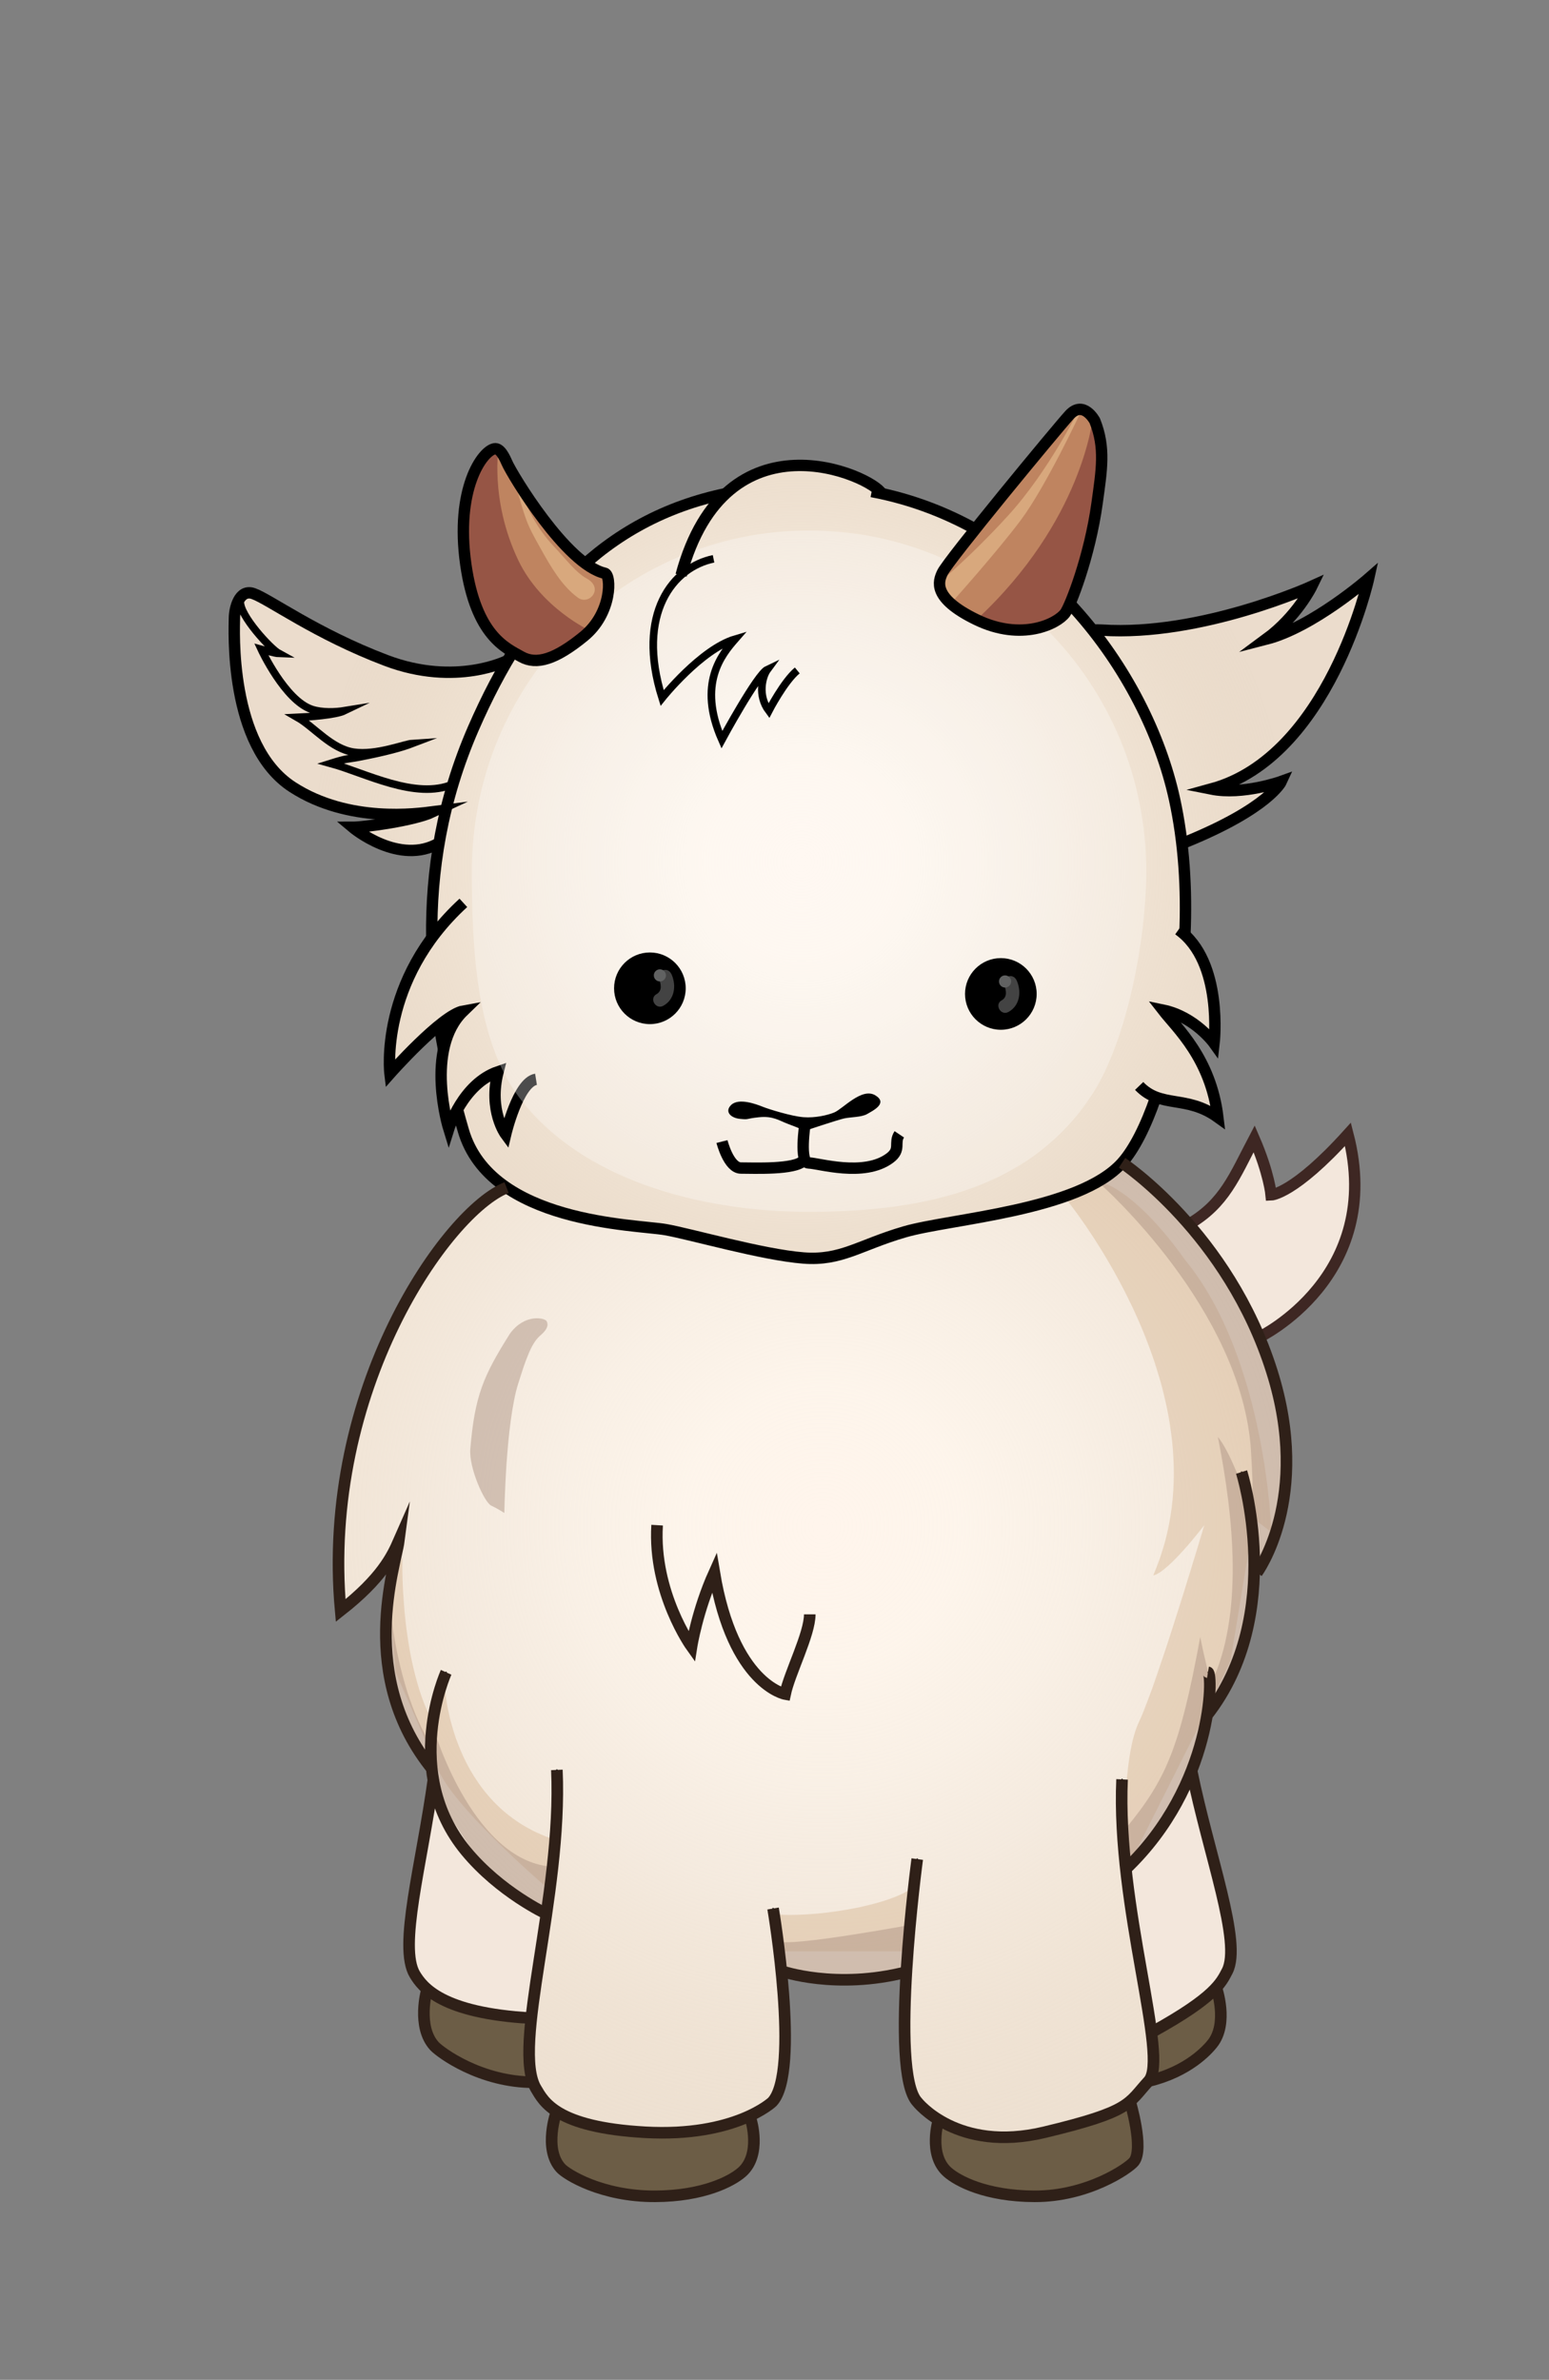 <?xml version="1.0" encoding="utf-8"?>
<!-- Generator: Adobe Illustrator 16.0.0, SVG Export Plug-In . SVG Version: 6.00 Build 0)  -->
<!DOCTYPE svg PUBLIC "-//W3C//DTD SVG 1.1//EN" "http://www.w3.org/Graphics/SVG/1.1/DTD/svg11.dtd">
<svg version="1.1" id="Layer_1" xmlns="http://www.w3.org/2000/svg" xmlns:xlink="http://www.w3.org/1999/xlink" x="0px" y="0px"
	 width="164.992px" height="253.41px" viewBox="176.597 403.09 164.992 253.41"
	 enable-background="new 176.597 403.09 164.992 253.41" xml:space="preserve">
<rect x="176.597" y="403.09" width="164.992" height="253.41" fill="#808080" stroke="none"/>
<path fill="#6C5D46" stroke="#2F2018" stroke-width="1.234" stroke-miterlimit="10" d="M222.053,615.034
	c0,0-1.087,3.868,0.823,5.937c0.607,0.656,4.897,3.861,10.604,3.837l1.321-5.424"/>
<path fill="#6C5D46" stroke="#2F2018" stroke-width="1.234" stroke-miterlimit="10" d="M306.157,614.755
	c0,0,1.331,3.792-0.444,5.976c-0.47,0.58-2.511,2.942-6.771,3.956l-2.828-4.967"/>
<path fill="#6C5D46" stroke="#2F2018" stroke-width="1.234" stroke-miterlimit="10" d="M276.569,628.802
	c0,0-1.162,3.714,0.959,5.582c1.078,0.948,4.076,2.553,9.243,2.575c5.707,0.026,10.041-2.993,10.605-3.687
	c1.112-1.363-0.413-6.434-0.413-6.434"/>
<path fill="#6C5D46" stroke="#2F2018" stroke-width="1.234" stroke-miterlimit="10" d="M256.583,628.802
	c0,0,1.162,3.714-0.959,5.582c-1.077,0.948-4.075,2.553-9.243,2.575c-5.708,0.026-9.434-2.336-10.041-2.993
	c-1.91-2.066-0.46-6.059-0.46-6.059"/>
<path fill="#FFFFFF" d="M234.803,606.878c0,0-4.951-2.293-8.586-6.704c-2.333-2.832-3.332-5.914-3.627-8.759
	c-7.998-9.935-3.856-21.601-3.513-24.237c-0.7,1.589-1.816,3.972-6.196,7.406c-2.152-23.569,11.402-42.596,17.678-45.035
	l65.557-2.644c0,0,0.519,0.345,1.383,1.029c3.162,2.51,10.929,9.607,14.578,21.194c4.256,13.511-1.589,21.413-1.589,21.413
	l-0.304-0.005c-0.118,4.784-1.27,10.409-5.018,15.189c-0.714,4.308-2.91,10.902-8.646,16.378h-0.003
	c1.173,10.692,4.138,20.714,2.427,22.582c-2.222,2.423-1.819,3.231-11.112,5.452c-9.291,2.225-13.536-3.23-13.536-3.23
	c-1.489-1.587-1.515-7.863-1.153-13.835c-7.51,1.919-13.259-0.089-13.259-0.089l-0.061,0.006c0.531,5.263,0.81,12.021-0.966,13.918
	c0,0-3.955,3.765-13.534,3.23c-9.542-0.528-10.822-3.303-11.631-4.646C232.013,622.716,233.571,615.341,234.803,606.878z"/>
<g id="XMLID_1_">
	<g>
		
			<radialGradient id="SVGID_1_" cx="264.216" cy="227.385" r="76.918" gradientTransform="matrix(1 0 0 -1 0 793)" gradientUnits="userSpaceOnUse">
			<stop  offset="0" style="stop-color:#FFF5EC"/>
			<stop  offset="0.193" style="stop-color:#FDF3E8;stop-opacity:0.865"/>
			<stop  offset="0.355" style="stop-color:#F7EBDD;stop-opacity:0.751"/>
			<stop  offset="0.507" style="stop-color:#EFDFCD;stop-opacity:0.645"/>
			<stop  offset="0.651" style="stop-color:#E6D0B6;stop-opacity:0.544"/>
			<stop  offset="0.791" style="stop-color:#DABD9B;stop-opacity:0.446"/>
			<stop  offset="0.925" style="stop-color:#CCA77D;stop-opacity:0.352"/>
			<stop  offset="1" style="stop-color:#C49A6C;stop-opacity:0.3"/>
		</radialGradient>
		<path fill="url(#SVGID_1_)" d="M274.297,626.908c-1.49-1.587-1.516-7.863-1.154-13.835c-7.51,1.919-13.259-0.089-13.259-0.089
			l-0.061,0.006c0.531,5.263,0.81,12.021-0.967,13.918c0,0-3.955,3.766-13.534,3.231c-9.542-0.527-10.822-3.303-11.631-4.646
			c-1.679-2.778-0.121-10.153,1.11-18.615c0,0-4.95-2.293-8.586-6.704c-2.333-2.832-3.332-5.914-3.627-8.76
			c-7.998-9.935-3.856-21.6-3.513-24.238c-0.7,1.591-1.816,3.973-6.196,7.408c-2.152-23.57,11.401-42.597,17.677-45.036
			l65.557-2.643c0,0,11.316,7.476,15.961,22.224c4.257,13.511-1.59,21.414-1.59,21.414l-0.304-0.006
			c-0.118,4.784-1.269,10.408-5.017,15.189c-0.715,4.308-2.911,10.902-8.646,16.378h-0.003c1.174,10.692,4.138,20.714,2.427,22.582
			c-2.221,2.422-1.82,3.231-11.111,5.453C278.541,632.365,274.297,626.908,274.297,626.908z"/>
	</g>
	<g>
		<path fill="none" stroke="#000000" stroke-width="0.143" stroke-linecap="round" stroke-linejoin="round" d="M224.119,581.162
			c0,0-2.118,4.663-1.529,10.253c0.295,2.845,1.293,5.927,3.627,8.76c3.636,4.41,8.586,6.703,8.586,6.703"/>
		<path fill="none" stroke="#000000" stroke-width="0.143" stroke-linecap="round" stroke-linejoin="round" d="M308.843,559.836
			c0,0,1.486,4.687,1.341,10.702c-0.118,4.783-1.27,10.409-5.017,15.189l-0.003,0.003"/>
		<path fill="none" stroke="#000000" stroke-width="0.143" stroke-linecap="round" stroke-linejoin="round" d="M296.52,602.105
			c5.736-5.476,7.932-12.07,8.647-16.378c0.45-2.723,0.309-4.531,0.097-4.565"/>
		<path fill="none" stroke="#000000" stroke-width="0.143" stroke-linecap="round" stroke-linejoin="round" d="M274.297,601.049
			c0,0-0.784,5.85-1.154,12.024c-0.362,5.972-0.336,12.248,1.154,13.835c0,0,4.244,5.456,13.537,3.231
			c9.292-2.221,8.89-3.031,11.111-5.452c1.71-1.869-1.254-11.89-2.427-22.582c-0.35-3.188-0.541-6.435-0.402-9.543"/>
		<path fill="none" stroke="#000000" stroke-width="0.143" stroke-linecap="round" stroke-linejoin="round" d="M258.943,606.313
			c0,0,0.502,2.968,0.881,6.678c0.531,5.263,0.81,12.021-0.967,13.918c0,0-3.955,3.766-13.534,3.231
			c-9.542-0.527-10.822-3.303-11.631-4.646c-1.679-2.778-0.12-10.153,1.111-18.615c0.723-4.971,1.334-10.314,1.111-15.322"/>
		<path fill="none" stroke="#000000" stroke-width="0.143" stroke-linecap="round" stroke-linejoin="round" d="M259.884,612.984
			c0,0,5.749,2.008,13.259,0.089c0.003-0.002,0.003-0.002,0.005-0.002"/>
		<path fill="none" stroke="#000000" stroke-width="0.143" stroke-linecap="round" stroke-linejoin="round" d="M222.701,591.557
			c-0.038-0.047-0.078-0.096-0.112-0.142c-7.998-9.935-3.857-21.6-3.513-24.237c-0.7,1.589-1.816,3.972-6.196,7.406
			c-2.152-23.568,11.401-42.596,17.678-45.035l65.557-2.643c0,0,11.315,7.476,15.961,22.224c4.256,13.511-1.59,21.413-1.59,21.413"
			/>
	</g>
</g>
<path fill="#FFFFFF" d="M322.377,464.684c0,0-5.925,5.185-10.908,6.464c3.299-2.425,4.848-5.622,4.848-5.622
	s-11.784,5.353-22.369,4.66c-0.347-0.022-0.664-0.018-0.958,0.011c-5.424-6.854-13.043-12.487-22.49-14.55h0.001
	c-0.792-1.454-10.157-5.958-16.613,0.017c-10.537,2.204-17.814,8.56-23.223,17.767l0.005-0.013c0,0-5.467,2.827-12.942,0
	c-7.475-2.829-12.425-6.512-14.142-7.118c-1.524-0.537-2.021,1.616-2.021,2.627c0,1.01-0.674,13.536,6.195,17.979
	c6.002,3.884,13.351,2.828,14.938,2.626c-2.042,0.96-7.394,1.651-8.54,1.651c0,0,4.942,4.163,9.209,1.67
	c-0.591,3.447-0.821,6.827-0.778,10.111c-5.333,7.254-4.458,14.447-4.458,14.447s2.817-3.188,5.261-5.161
	c0.136,0.874,0.287,1.738,0.451,2.594c-0.823,3.986,0.55,8.427,0.55,8.427s0.286-0.916,0.923-2.053
	c0.205,0.763,0.416,1.515,0.632,2.255c2.887,9.903,18.384,9.999,21.535,10.552c2.687,0.47,10.354,2.688,14.693,3.021
	c4.037,0.31,5.921-1.367,10.77-2.782c4.849-1.414,18.586-2.238,23.165-7.356c1.271-1.42,2.521-3.871,3.595-6.994
	c1.911,0.736,4.08,0.324,6.608,2.146c-0.593-4.89-2.898-7.908-4.603-9.919c0.064-0.348,0.126-0.697,0.187-1.051
	c2.549,1.046,4.01,3.091,4.01,3.091s0.908-7.83-3.111-11.535c0.146-3.27,0.056-6.618-0.338-9.894
	c0.143,0.023,0.279,0.03,0.405,0.015c8.937-3.637,10.215-6.465,10.215-6.465s-4.106,1.481-7.474,0.808
	C318.203,483.674,322.377,464.684,322.377,464.684z"/>
<radialGradient id="SVGID_2_" cx="261.964" cy="298.135" r="52.116" gradientTransform="matrix(1 0 0 -1 0 793)" gradientUnits="userSpaceOnUse">
	<stop  offset="0" style="stop-color:#FFF5EC"/>
	<stop  offset="0.193" style="stop-color:#FDF3E8;stop-opacity:0.875"/>
	<stop  offset="0.355" style="stop-color:#F7EBDD;stop-opacity:0.769"/>
	<stop  offset="0.507" style="stop-color:#EFDFCD;stop-opacity:0.671"/>
	<stop  offset="0.651" style="stop-color:#E6D0B6;stop-opacity:0.577"/>
	<stop  offset="0.791" style="stop-color:#DABD9B;stop-opacity:0.486"/>
	<stop  offset="0.925" style="stop-color:#CCA77D;stop-opacity:0.398"/>
	<stop  offset="1" style="stop-color:#C49A6C;stop-opacity:0.35"/>
</radialGradient>
<path fill="url(#SVGID_2_)" stroke="#EEEEEE" stroke-width="0.287" stroke-miterlimit="10" d="M322.379,464.684
	c0,0-5.927,5.185-10.91,6.464c3.299-2.425,4.848-5.622,4.848-5.622s-11.784,5.353-22.369,4.66c-0.347-0.022-0.664-0.018-0.958,0.011
	c-5.424-6.854-13.043-12.487-22.49-14.55h0.001c-0.792-1.454-10.157-5.958-16.613,0.017c-10.537,2.204-17.814,8.56-23.223,17.767
	l0.005-0.013c0,0-5.467,2.827-12.942,0c-7.475-2.829-12.425-6.512-14.142-7.118c-1.524-0.537-2.021,1.616-2.021,2.627
	c0,1.01-0.674,13.536,6.195,17.979c6.002,3.884,13.351,2.828,14.938,2.626c-2.042,0.96-7.394,1.651-8.54,1.651
	c0,0,4.942,4.163,9.209,1.67c-0.591,3.447-0.821,6.827-0.778,10.111c-5.333,7.254-4.458,14.447-4.458,14.447
	s2.817-3.188,5.261-5.161c0.136,0.874,0.287,1.738,0.451,2.594c-0.823,3.986,0.55,8.427,0.55,8.427s0.286-0.916,0.923-2.053
	c0.205,0.763,0.416,1.515,0.632,2.255c2.887,9.902,18.384,9.999,21.535,10.552c2.687,0.47,10.354,2.688,14.693,3.021
	c4.037,0.31,5.921-1.368,10.77-2.782c4.849-1.415,18.586-2.238,23.165-7.356c1.271-1.42,2.521-3.871,3.595-6.994
	c1.912,0.736,4.081,0.324,6.608,2.146c-0.592-4.89-2.898-7.908-4.603-9.919c0.064-0.348,0.126-0.697,0.187-1.051
	c2.549,1.047,4.01,3.091,4.01,3.091s0.908-7.83-3.11-11.535c0.145-3.27,0.055-6.618-0.339-9.894c0.143,0.023,0.279,0.03,0.405,0.015
	c8.937-3.637,10.215-6.465,10.215-6.465s-4.106,1.481-7.474,0.808C318.203,483.674,322.379,464.684,322.379,464.684z"/>
<path fill="none" stroke="#000000" stroke-width="1.212" stroke-miterlimit="10" d="M223.844,514.844
	c-0.164-0.854-0.315-1.72-0.452-2.594"/>
<path fill="#F3E7DC" d="M220.846,613.343c0.813,1.344,2.86,4.115,12.401,4.646l0.554-4.545l1.059-6.979l-4.305-2.209l-5.134-5.122
	l-2.591-6.604C221.58,601.627,219.066,610.396,220.846,613.343z"/>
<path fill="none" stroke="#000000" stroke-width="1.212" stroke-miterlimit="10" d="M301.903,511.088
	c-0.061,0.353-0.124,0.703-0.188,1.051"/>
<path fill="#F3E7DC" d="M303.441,591.634l-7.327,3.537l3.271,24.212c6.527-3.616,7.211-5.171,7.849-6.397
	C308.823,609.933,305.267,600.636,303.441,591.634z"/>
<path fill="#DDBA9C" d="M291.131,530.063"/>
<path opacity="0.3" fill="#C49A6C" enable-background="new    " d="M290.035,530.625l4.295-1.493c0,0,3.442,1.006,8.504,8.13
	c8.644,10.507,9.188,28.981,9.188,28.981l-1.866-1.435l-2.48,15.067l-2.45,5.165l-8.744,17.368c0,0-0.623-11.62,1.417-15.932
	c2.038-4.311,6.973-20.984,6.973-20.984s-3.841,5.05-5.443,5.353C307.682,551.862,290.035,530.625,290.035,530.625"/>
<path opacity="0.5" fill="#AE9485" enable-background="new    " d="M310.149,570.42l0.304,0.006c0,0,5.846-7.903,1.59-21.414
	c-3.649-11.586-11.417-18.685-14.579-21.195c-0.74-0.588-1.225-0.922-1.349-1.006l-2.216,2.456c0,0,14.958,13.197,15.941,28.23
	c0.729,11.182-0.982,1.734-3.521-1.402c1.711,8.646,2.743,19.02-0.729,26.277c0,0-0.739-2.826-1.147-4.972
	c-2.175,11.76-3.597,15.116-7.925,20.378c-0.076,1.336,0.033,2.744,0.215,3.801c4.997-5.261,7.73-11.922,8.4-15.971
	C308.881,580.828,310.031,575.204,310.149,570.42z"/>
<path fill="none" stroke="#000000" stroke-width="1.212" stroke-miterlimit="10" d="M292.991,470.195
	c0.293-0.028,0.611-0.032,0.957-0.01c10.585,0.692,22.369-4.66,22.369-4.66s-1.549,3.197-4.848,5.622
	c4.983-1.279,10.91-6.464,10.91-6.464s-4.176,18.99-16.769,22.424c3.368,0.674,7.475-0.808,7.475-0.808s-1.279,2.828-10.216,6.465
	c-0.126,0.016-0.262,0.011-0.405-0.013"/>
<path fill="none" stroke="#000000" stroke-width="1.212" stroke-miterlimit="10" d="M297.934,518.725
	c2.322,2.424,5.04,0.924,8.383,3.333c-0.761-6.283-4.354-9.478-5.858-11.414c3.433,0.707,5.454,3.535,5.454,3.535
	s1.011-8.688-3.787-12.091"/>
<path fill="none" stroke="#000000" stroke-width="1.212" stroke-miterlimit="10" d="M225.951,499.229
	c-9.029,8.283-7.817,18.183-7.817,18.183s5.534-6.262,7.817-6.666c-4.181,4.04-1.555,12.524-1.555,12.524s1.488-4.77,5.253-6.062
	c-1.061,4.142,0.809,6.668,0.809,6.668s1.313-5.556,3.232-5.859"/>
<path opacity="0.3" fill="#FFFFFF" enable-background="new    " d="M298.693,495.854c0,7.271-2.054,17.998-5.704,23.675
	c-6.402,9.962-17.579,12.599-30.215,12.599c-11.712,0-24.347-3.458-30.904-12.216c-4.55-6.078-5.015-15.852-5.015-24.058
	c0-20.033,16.082-36.272,35.919-36.272C282.613,459.582,298.693,475.821,298.693,495.854z"/>
<circle cx="283.202" cy="508.927" r="3.815"/>
<circle cx="245.82" cy="508.326" r="3.815"/>
<path d="M262.18,522.052c1.261,0.098,2.593-0.222,3.272-0.502c0.934-0.387,2.958-2.726,4.409-1.809
	c1.33,0.84-0.288,1.616-0.894,1.97c-0.606,0.354-1.746,0.317-2.456,0.472c-0.662,0.145-4.171,1.314-4.171,1.314
	s-0.843-0.372-1.802-0.727c-0.96-0.354-1.585-0.871-3.101-0.713s-0.978,0.275-2.012,0.174c-1.034-0.101-1.656-0.794-0.951-1.479
	c0.814-0.793,2.691-0.081,3.364,0.188C258.512,521.21,260.918,521.955,262.18,522.052z"/>
<path fill="none" stroke="#000000" stroke-width="1.212" stroke-miterlimit="10" d="M262.339,522.771c0,0-0.63,4.154,0.386,4.154
	c1.017,0,5.883,1.548,8.652-0.518c1.236-0.922,0.404-1.628,1.01-2.531"/>
<path fill="none" stroke="#000000" stroke-width="1.212" stroke-miterlimit="10" d="M253.498,524.646c0,0,0.707,2.82,2.021,2.82
	c1.313,0,5.849,0.201,6.662-0.81"/>
<path fill="none" stroke="#000000" stroke-width="1.212" stroke-miterlimit="10" d="M299.71,519.912
	c-1.073,3.123-2.325,5.574-3.595,6.994c-4.579,5.118-18.317,5.941-23.166,7.356c-4.848,1.414-6.733,3.092-10.769,2.782
	c-4.339-0.333-12.007-2.551-14.694-3.021c-3.151-0.553-18.647-0.648-21.535-10.552c-0.216-0.74-0.427-1.494-0.633-2.256"/>
<path fill="none" stroke="#000000" stroke-width="1.212" stroke-miterlimit="10" d="M269.441,455.431
	c17.758,3.323,29.281,19.216,32.249,32.705c1.029,4.681,1.329,9.681,1.114,14.508"/>
<path fill="none" stroke="#000000" stroke-width="1.212" stroke-miterlimit="10" d="M222.587,502.965
	c-0.091-7.091,1.078-14.621,4.435-22.322c5.716-13.111,13.799-22.293,26.963-25.007"/>
<path fill="#965545" d="M276.973,464.077c-0.403,0.864-1.163,2.676,3.636,5c4.798,2.323,8.586,0.454,9.444-0.707
	c0.534-0.721,2.622-6.014,3.405-11.735c0.481-3.499,0.901-5.861-0.248-8.736c0,0-1.204-2.273-2.713-0.61
	C289.077,448.854,277.575,462.78,276.973,464.077z"/>
<path fill="#965545" d="M241.012,464.128c0.715,0.161,0.808,4.242-2.222,6.717c-3.03,2.475-5.051,3.081-6.667,2.172
	s-4.823-2.215-5.91-9.815c-1.144-8.013,1.732-12.085,3.048-12.323c0.614-0.112,1.09,0.931,1.341,1.503
	C231.178,453.687,236.921,463.201,241.012,464.128z"/>
<path fill="none" stroke="#000000" stroke-width="1.212" stroke-miterlimit="10" d="M270.502,455.646
	c-1.031-1.894-16.61-8.967-21.358,8.693"/>
<path fill="none" stroke="#000000" stroke-width="0.808" stroke-miterlimit="10" d="M252.6,462.595
	c-4.297,0.876-8.305,5.825-5.476,14.815c0,0,4.142-5.185,7.775-6.263c-1.411,1.616-4.038,4.747-1.411,10.708
	c0,0,3.771-6.971,4.849-7.476c-0.554,0.748-1.061,2.777,0.152,4.395c0,0,1.616-3.132,3.03-4.293"/>
<path fill="none" stroke="#000000" stroke-width="0.808" stroke-miterlimit="10" d="M224.85,486.591
	c-3.991,1.707-9.343-1.2-13.03-2.211c1.843-0.581,1.742-0.43,2.929-0.657c3.031-0.579,4.717-1.067,5.758-1.464
	c-0.809,0.052-3.838,1.281-6.229,0.927c-2.391-0.354-4.226-2.694-5.993-3.705c1.162-0.051,4.055-0.252,5.008-0.712
	c-0.919,0.15-2.382,0.226-3.494-0.146c-2.852-0.956-5.37-6.382-5.37-6.382s1.491,0.423,1.869,0.434
	c-0.885-0.479-4.197-4.06-4.102-5.542"/>
<path fill="none" stroke="#000000" stroke-width="1.212" stroke-miterlimit="10" d="M230.671,473.417c0,0-5.466,2.827-12.942,0
	c-7.475-2.829-12.424-6.512-14.142-7.118c-1.524-0.537-2.021,1.616-2.021,2.627c0,1.01-0.673,13.536,6.195,17.979
	c6.002,3.884,13.351,2.828,14.937,2.627c-2.042,0.959-7.395,1.65-8.54,1.65c0,0,4.98,4.196,9.258,1.644"/>
<path opacity="0.3" fill="#C49A6C" enable-background="new    " d="M273.944,603.973c-2.346,2.008-10.804,3.45-15.356,2.905
	l1.295,3.996h13.066L273.944,603.973z"/>
<path opacity="0.5" fill="#AE9485" enable-background="new    " d="M273.944,607.989c0,0-13.538,2.518-14.495,1.784
	c-0.956-0.731,0.67,3.211,0.67,3.211l6.613,0.92l6.218-1.323"/>
<path opacity="0.3" fill="#C49A6C" enable-background="new    " d="M219.463,568.866c0,0-0.336,10.057,2.849,16.864
	c0.153,0.329,0.42,0.923,0.42,0.923l-0.248,3.069l-3.739-8.563l-0.741-8.377L219.463,568.866z"/>
<path opacity="0.3" fill="#C49A6C" enable-background="new    " d="M223.975,582.641c0,0,0.553,12.754,11.766,16.356l-1.018,4.976
	c0,0-11.844-10.129-11.759-13.673c-0.873-2.08-0.683-2.589-0.561-4.124C222.592,583.767,223.975,582.641,223.975,582.641z"/>
<path opacity="0.5" fill="#AE9485" enable-background="new    " d="M222.914,587.555c0,0,4.255,14.032,12.744,14.319l-0.42,5.005
	c0,0-7.041-4.335-8.188-6.439c-1.148-2.105-4.878-6.555-4.544-9.855C222.84,587.284,222.914,587.555,222.914,587.555z"/>
<path opacity="0.5" fill="#AE9485" enable-background="new    " d="M218.004,572.783c0,0-0.023,3.83,0,4.261
	c0.024,0.43,0,4.019,0,4.019s2.87,8.269,3.599,9.035c0.73,0.767,0.675-1.638,0.675-1.638S218.953,583.726,218.004,572.783z"/>
<path fill="#F3E7DC" stroke="#3E2723" stroke-width="1.211" stroke-miterlimit="10" d="M310.732,545.475
	c0,0,13.381-6.432,9.442-21.599c-5.759,6.379-8.183,6.451-8.183,6.451s-0.207-2.293-1.803-5.979
	c-2.088,3.973-3.166,6.902-6.972,9.109"/>
<path fill="none" stroke="#2F2018" stroke-width="1.234" stroke-miterlimit="10" d="M296.114,526.906c0,0,11.314,7.476,15.96,22.223
	c4.258,13.513-1.587,21.414-1.587,21.414"/>
<path fill="none" stroke="#2F2018" stroke-width="1.234" stroke-miterlimit="10" d="M222.7,591.555
	c-8.152-9.967-3.973-21.729-3.624-24.378c-0.7,1.592-1.818,3.973-6.195,7.407c-2.155-23.568,11.401-42.597,17.676-45.033"/>
<path fill="none" stroke="#2F2018" stroke-width="1.234" stroke-miterlimit="10" d="M224.117,581.162c0,0-4.822,10.62,2.097,19.013
	c3.637,4.41,8.587,6.704,8.587,6.704"/>
<path fill="none" stroke="#2F2018" stroke-width="1.234" stroke-miterlimit="10" d="M308.842,559.836c0,0,4.786,15.103-3.679,25.896
	"/>
<path fill="none" stroke="#2F2018" stroke-width="1.234" stroke-miterlimit="10" d="M296.517,602.104
	c9.362-8.935,9.295-20.854,8.746-20.942"/>
<path fill="none" stroke="#2F2018" stroke-width="1.234" stroke-miterlimit="10" d="M296.114,592.564
	c-0.605,13.535,5.051,29.697,2.828,32.122c-2.222,2.425-1.817,3.232-11.11,5.455c-9.293,2.222-13.535-3.232-13.535-3.232
	c-3.032-3.232,0-25.859,0-25.859"/>
<path fill="none" stroke="#2F2018" stroke-width="1.234" stroke-miterlimit="10" d="M258.942,606.313c0,0,2.945,17.362-0.085,20.595
	c0,0-3.955,3.765-13.536,3.232c-9.54-0.529-10.819-3.302-11.631-4.647c-2.665-4.41,2.828-20.403,2.223-33.939"/>
<path fill="none" stroke="#2F2018" stroke-width="1.234" stroke-miterlimit="10" d="M233.188,617.988
	c-9.541-0.53-11.588-3.302-12.401-4.646c-1.78-2.947,0.733-11.717,1.984-20.814"/>
<path fill="none" stroke="#2F2018" stroke-width="1.234" stroke-miterlimit="10" d="M299.462,619.383
	c6.528-3.616,7.211-5.171,7.85-6.397c1.588-3.053-1.966-12.351-3.793-21.352"/>
<path fill="none" stroke="#2F2018" stroke-width="1.234" stroke-miterlimit="10" d="M259.883,612.985c0,0,5.752,2.008,13.264,0.086"
	/>
<path fill="none" stroke="#2F2018" stroke-width="1.234" stroke-miterlimit="10" d="M246.59,565.493
	c-0.443,7.205,3.665,12.93,3.665,12.93s0.606-3.839,2.425-7.88c1.991,11.921,7.546,12.931,7.546,12.931
	c0.467-2.221,2.623-6.364,2.623-8.484"/>
<g>
	<g>
		<path fill="#434343" d="M283.534,507.931c0.24,0.576,0.398,1.32-0.246,1.677c-0.809,0.448-0.086,1.688,0.724,1.239
			c1.201-0.664,1.402-2.109,0.904-3.297c-0.15-0.361-0.468-0.615-0.882-0.502C283.693,507.141,283.381,507.568,283.534,507.931
			L283.534,507.931z"/>
	</g>
</g>
<g>
	<g>
		<path fill="#434343" d="M246.767,507.273c0.241,0.576,0.399,1.321-0.244,1.678c-0.809,0.447-0.086,1.687,0.725,1.238
			c1.2-0.663,1.401-2.109,0.903-3.297c-0.151-0.36-0.468-0.614-0.882-0.501C246.927,506.484,246.615,506.912,246.767,507.273
			L246.767,507.273z"/>
	</g>
</g>
<circle fill="#616262" cx="246.885" cy="506.951" r="0.646"/>
<circle fill="#616262" cx="283.651" cy="507.598" r="0.647"/>
<path opacity="0.5" fill="#AE9485" enable-background="new    " d="M230.937,545.065c-2.868,4.543-3.776,6.677-4.246,12.325
	c-0.165,1.98,1.49,5.674,2.223,6.016c0.617,0.286,1.405,0.789,1.405,0.789s0.134-9.513,1.473-13.771
	c0.853-2.717,1.389-4.222,2.268-5.052c0.201-0.189,1.171-0.899,0.75-1.618C234.557,543.403,232.493,542.977,230.937,545.065
	L230.937,545.065z"/>
<path opacity="0.4" fill="#FECB8A" enable-background="new    " d="M230.671,451.563l-0.93-1.092c0,0-1.045,5.779,2.064,12.284
	c2.437,5.099,7.651,7.497,7.651,7.497s3.617-5.836,1.387-6.493c-2.229-0.657-4.78-3.424-4.78-3.424l-2.135-3.177l-3.325-4.778"/>
<path opacity="0.4" fill="#FECB8A" enable-background="new    " d="M292.991,447.56c0,0-1.026,10.979-12.381,21.518
	c0,0-3.288-1.341-3.681-2.862c-0.391-1.521,2.459-5.4,2.459-5.4l8.078-9.937l3.632-4.063"/>
<path opacity="0.4" fill="#FEDFA8" enable-background="new    " d="M231.275,452.297c0,0,0.677,5.13,4.295,8.952
	c1.388,1.466,2.34,2.79,3.526,3.445c1.872,1.036,0.252,2.895-0.93,2.045c-1.718-1.236-2.923-3.341-3.924-5.132
	c-1.634-2.923-1.588-2.854-3.024-8.026L231.275,452.297z"/>
<path opacity="0.4" fill="#FEDFA8" enable-background="new    " d="M291.526,446.686c0,0-3.242,6.575-7.51,11.26
	c-4.224,4.636-7.765,7.499-7.765,7.499l1.894,1.597c0,0,4.554-5.071,7.166-8.547c2.726-3.631,6.472-11.681,6.472-11.681
	L291.526,446.686z"/>
<path fill="none" stroke="#000000" stroke-width="1.211" stroke-miterlimit="10" d="M276.973,464.077
	c-0.403,0.864-1.163,2.676,3.636,5c4.798,2.323,8.586,0.454,9.444-0.707c0.534-0.721,2.622-6.014,3.405-11.735
	c0.481-3.499,0.901-5.861-0.248-8.736c0,0-1.204-2.273-2.713-0.61C289.077,448.854,277.575,462.78,276.973,464.077z"/>
<path fill="none" stroke="#000000" stroke-width="1.211" stroke-miterlimit="10" d="M241.012,464.128
	c0.715,0.161,0.808,4.242-2.222,6.717c-3.03,2.475-5.051,3.081-6.667,2.172s-4.823-2.215-5.91-9.815
	c-1.144-8.013,1.732-12.085,3.048-12.323c0.614-0.112,1.09,0.931,1.341,1.503C231.178,453.687,236.921,463.201,241.012,464.128z"/>
</svg>
